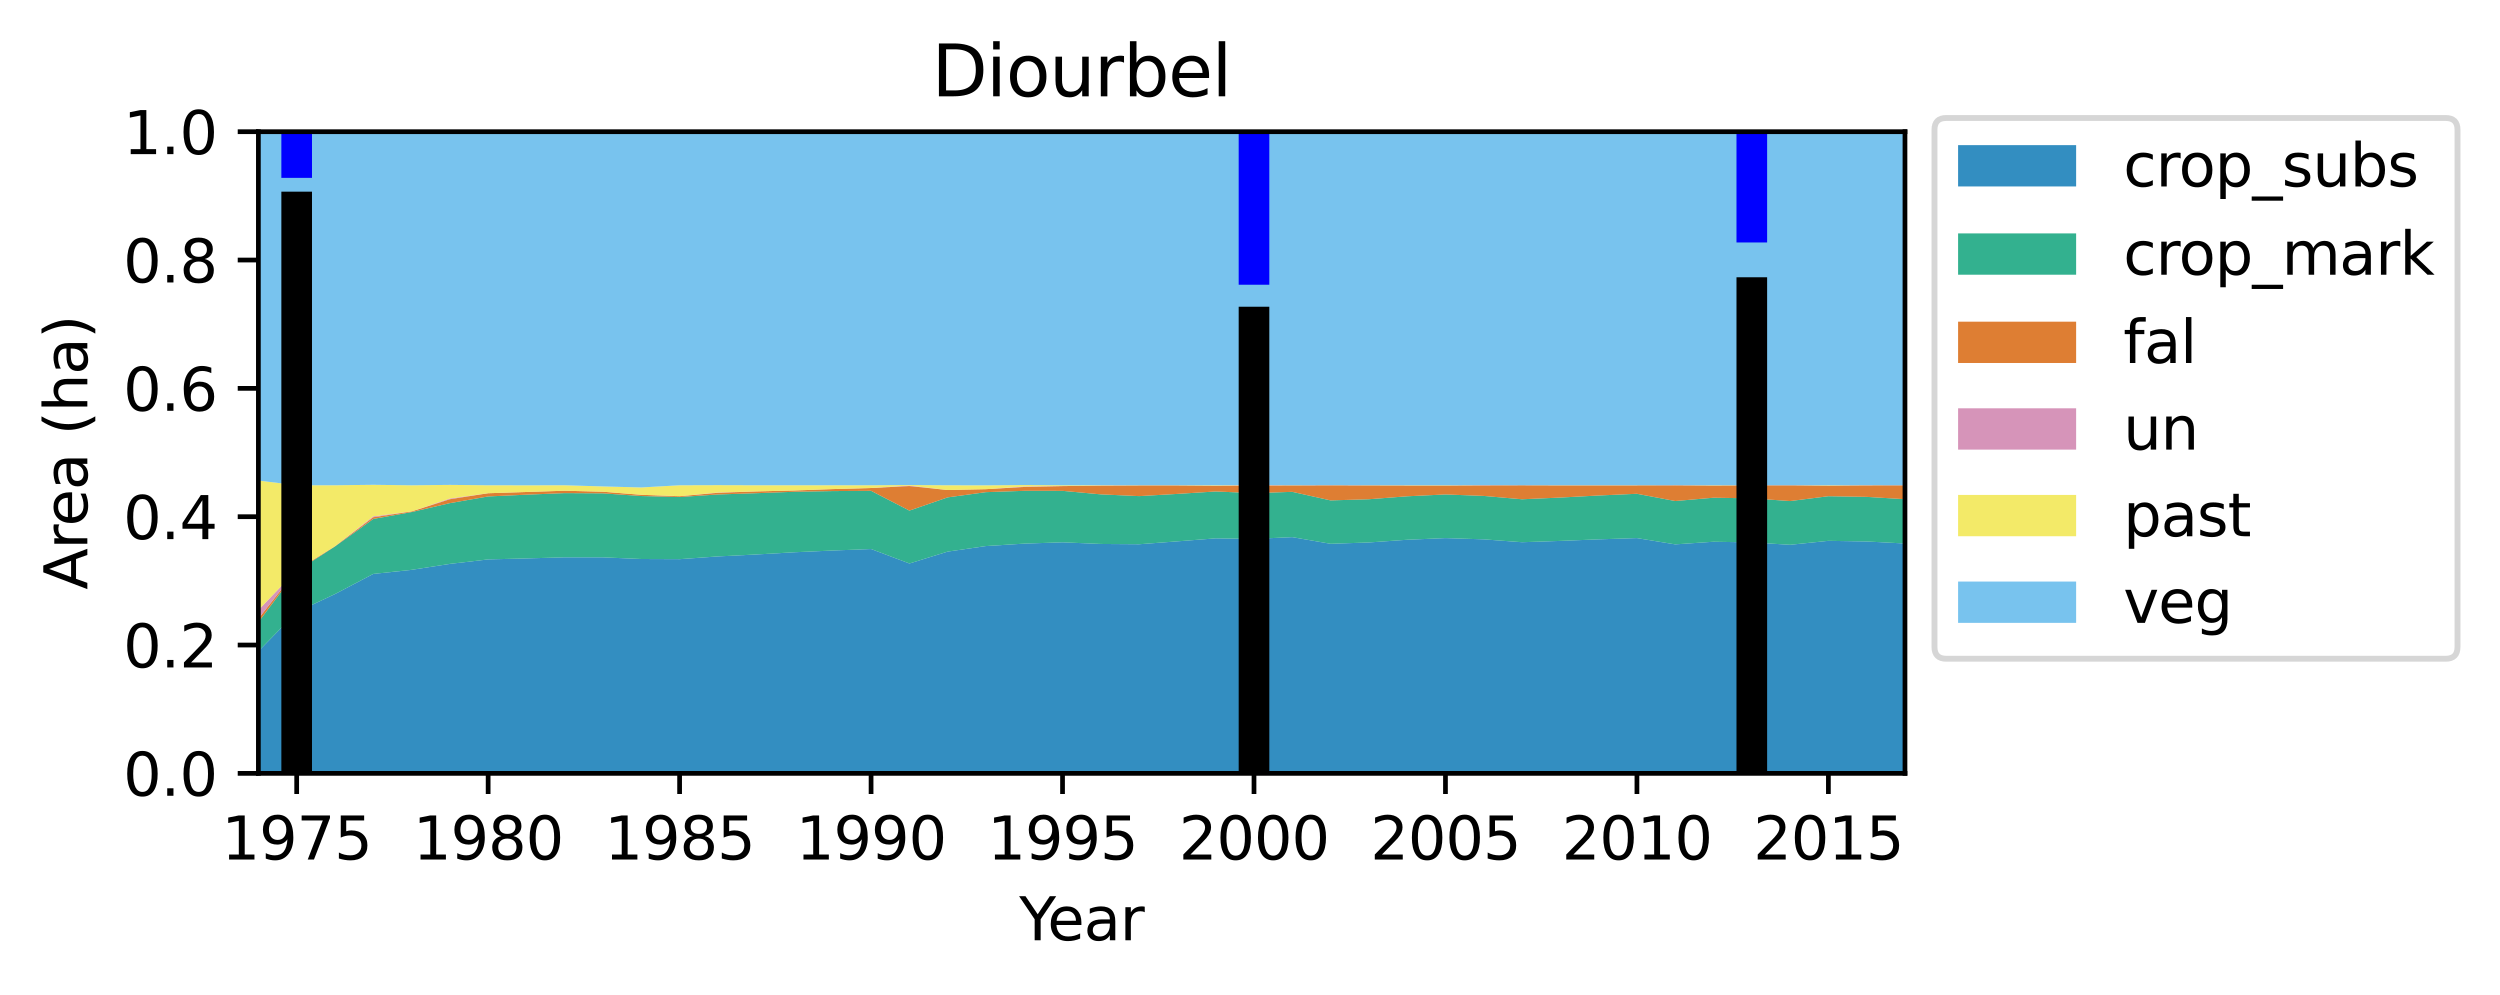 <?xml version="1.0" encoding="utf-8" standalone="no"?>
<!DOCTYPE svg PUBLIC "-//W3C//DTD SVG 1.1//EN"
  "http://www.w3.org/Graphics/SVG/1.1/DTD/svg11.dtd">
<svg xmlns:xlink="http://www.w3.org/1999/xlink" width="423.603pt" height="168.594pt" viewBox="0 0 423.603 168.594" xmlns="http://www.w3.org/2000/svg" version="1.1">
 <defs>
  <style type="text/css">*{stroke-linejoin: round; stroke-linecap: butt}</style>
 </defs>
 <g id="figure_1">
  <g id="patch_1">
   <path d="M 0 168.594 
L 423.603 168.594 
L 423.603 0 
L 0 0 
z
" style="fill: #ffffff"/>
  </g>
  <g id="axes_1">
   <g id="patch_2">
    <path d="M 43.781 131.038 
L 322.781 131.038 
L 322.781 22.318 
L 43.781 22.318 
z
" style="fill: #ffffff"/>
   </g>
   <g id="PolyCollection_1">
    <path d="M 43.781 110.355 
L 43.781 131.038 
L 50.27 131.038 
L 56.758 131.038 
L 63.246 131.038 
L 69.735 131.038 
L 76.223 131.038 
L 82.711 131.038 
L 89.2 131.038 
L 95.688 131.038 
L 102.177 131.038 
L 108.665 131.038 
L 115.153 131.038 
L 121.642 131.038 
L 128.13 131.038 
L 134.618 131.038 
L 141.107 131.038 
L 147.595 131.038 
L 154.084 131.038 
L 160.572 131.038 
L 167.06 131.038 
L 173.549 131.038 
L 180.037 131.038 
L 186.525 131.038 
L 193.014 131.038 
L 199.502 131.038 
L 205.991 131.038 
L 212.479 131.038 
L 218.967 131.038 
L 225.456 131.038 
L 231.944 131.038 
L 238.432 131.038 
L 244.921 131.038 
L 251.409 131.038 
L 257.898 131.038 
L 264.386 131.038 
L 270.874 131.038 
L 277.363 131.038 
L 283.851 131.038 
L 290.339 131.038 
L 296.828 131.038 
L 303.316 131.038 
L 309.805 131.038 
L 316.293 131.038 
L 322.781 131.038 
L 322.781 92.092 
L 322.781 92.092 
L 316.293 91.748 
L 309.805 91.639 
L 303.316 92.311 
L 296.828 91.907 
L 290.339 91.793 
L 283.851 92.239 
L 277.363 91.174 
L 270.874 91.388 
L 264.386 91.652 
L 257.898 91.874 
L 251.409 91.387 
L 244.921 91.176 
L 238.432 91.457 
L 231.944 91.915 
L 225.456 92.141 
L 218.967 91.014 
L 212.479 91.313 
L 205.991 91.219 
L 199.502 91.726 
L 193.014 92.219 
L 186.525 92.168 
L 180.037 91.89 
L 173.549 92.112 
L 167.06 92.523 
L 160.572 93.465 
L 154.084 95.478 
L 147.595 93.025 
L 141.107 93.28 
L 134.618 93.575 
L 128.13 93.951 
L 121.642 94.28 
L 115.153 94.747 
L 108.665 94.717 
L 102.177 94.438 
L 95.688 94.433 
L 89.2 94.619 
L 82.711 94.786 
L 76.223 95.544 
L 69.735 96.554 
L 63.246 97.247 
L 56.758 100.658 
L 50.27 103.71 
L 43.781 110.355 
z
" clip-path="url(#p5728dc0592)" style="fill: #0072b2; fill-opacity: 0.8"/>
   </g>
   <g id="PolyCollection_2">
    <path d="M 43.781 105.41 
L 43.781 110.355 
L 50.27 103.71 
L 56.758 100.658 
L 63.246 97.247 
L 69.735 96.554 
L 76.223 95.544 
L 82.711 94.786 
L 89.2 94.619 
L 95.688 94.433 
L 102.177 94.438 
L 108.665 94.717 
L 115.153 94.747 
L 121.642 94.28 
L 128.13 93.951 
L 134.618 93.575 
L 141.107 93.28 
L 147.595 93.025 
L 154.084 95.478 
L 160.572 93.465 
L 167.06 92.523 
L 173.549 92.112 
L 180.037 91.89 
L 186.525 92.168 
L 193.014 92.219 
L 199.502 91.726 
L 205.991 91.219 
L 212.479 91.313 
L 218.967 91.014 
L 225.456 92.141 
L 231.944 91.915 
L 238.432 91.457 
L 244.921 91.176 
L 251.409 91.387 
L 257.898 91.874 
L 264.386 91.652 
L 270.874 91.388 
L 277.363 91.174 
L 283.851 92.239 
L 290.339 91.793 
L 296.828 91.907 
L 303.316 92.311 
L 309.805 91.639 
L 316.293 91.748 
L 322.781 92.092 
L 322.781 84.585 
L 322.781 84.585 
L 316.293 84.189 
L 309.805 84.08 
L 303.316 84.899 
L 296.828 84.439 
L 290.339 84.332 
L 283.851 84.895 
L 277.363 83.666 
L 270.874 83.957 
L 264.386 84.307 
L 257.898 84.596 
L 251.409 84.029 
L 244.921 83.779 
L 238.432 84.092 
L 231.944 84.591 
L 225.456 84.788 
L 218.967 83.338 
L 212.479 83.554 
L 205.991 83.274 
L 199.502 83.687 
L 193.014 84.062 
L 186.525 83.765 
L 180.037 83.168 
L 173.549 83.165 
L 167.06 83.391 
L 160.572 84.276 
L 154.084 86.515 
L 147.595 83.163 
L 141.107 83.208 
L 134.618 83.325 
L 128.13 83.568 
L 121.642 83.785 
L 115.153 84.214 
L 108.665 84.047 
L 102.177 83.595 
L 95.688 83.552 
L 89.2 83.818 
L 82.711 84.119 
L 76.223 85.251 
L 69.735 86.765 
L 63.246 87.93 
L 56.758 92.592 
L 50.27 96.785 
L 43.781 105.41 
z
" clip-path="url(#p5728dc0592)" style="fill: #009e73; fill-opacity: 0.8"/>
   </g>
   <g id="PolyCollection_3">
    <path d="M 43.781 104.821 
L 43.781 105.41 
L 50.27 96.785 
L 56.758 92.592 
L 63.246 87.93 
L 69.735 86.765 
L 76.223 85.251 
L 82.711 84.119 
L 89.2 83.818 
L 95.688 83.552 
L 102.177 83.595 
L 108.665 84.047 
L 115.153 84.214 
L 121.642 83.785 
L 128.13 83.568 
L 134.618 83.325 
L 141.107 83.208 
L 147.595 83.163 
L 154.084 86.515 
L 160.572 84.276 
L 167.06 83.391 
L 173.549 83.165 
L 180.037 83.168 
L 186.525 83.765 
L 193.014 84.062 
L 199.502 83.687 
L 205.991 83.274 
L 212.479 83.554 
L 218.967 83.338 
L 225.456 84.788 
L 231.944 84.591 
L 238.432 84.092 
L 244.921 83.779 
L 251.409 84.029 
L 257.898 84.596 
L 264.386 84.307 
L 270.874 83.957 
L 277.363 83.666 
L 283.851 84.895 
L 290.339 84.332 
L 296.828 84.439 
L 303.316 84.899 
L 309.805 84.08 
L 316.293 84.189 
L 322.781 84.585 
L 322.781 82.229 
L 322.781 82.229 
L 316.293 82.243 
L 309.805 82.288 
L 303.316 82.231 
L 296.828 82.238 
L 290.339 82.271 
L 283.851 82.233 
L 277.363 82.241 
L 270.874 82.252 
L 264.386 82.247 
L 257.898 82.228 
L 251.409 82.244 
L 244.921 82.273 
L 238.432 82.265 
L 231.944 82.247 
L 225.456 82.236 
L 218.967 82.249 
L 212.479 82.262 
L 205.991 82.305 
L 199.502 82.25 
L 193.014 82.252 
L 186.525 82.286 
L 180.037 82.364 
L 173.549 82.506 
L 167.06 82.884 
L 160.572 83.03 
L 154.084 82.355 
L 147.595 82.685 
L 141.107 82.871 
L 134.618 83.106 
L 128.13 83.266 
L 121.642 83.496 
L 115.153 84.077 
L 108.665 83.839 
L 102.177 83.317 
L 95.688 83.149 
L 89.2 83.363 
L 82.711 83.573 
L 76.223 84.588 
L 69.735 86.654 
L 63.246 87.64 
L 56.758 92.544 
L 50.27 96.6 
L 43.781 104.821 
z
" clip-path="url(#p5728dc0592)" style="fill: #d55e00; fill-opacity: 0.8"/>
   </g>
   <g id="PolyCollection_4">
    <path d="M 43.781 103.376 
L 43.781 104.821 
L 50.27 96.6 
L 56.758 92.544 
L 63.246 87.64 
L 69.735 86.654 
L 76.223 84.588 
L 82.711 83.573 
L 89.2 83.363 
L 95.688 83.149 
L 102.177 83.317 
L 108.665 83.839 
L 115.153 84.077 
L 121.642 83.496 
L 128.13 83.266 
L 134.618 83.106 
L 141.107 82.871 
L 147.595 82.685 
L 154.084 82.355 
L 160.572 83.03 
L 167.06 82.884 
L 173.549 82.506 
L 180.037 82.364 
L 186.525 82.286 
L 193.014 82.252 
L 199.502 82.25 
L 205.991 82.305 
L 212.479 82.262 
L 218.967 82.249 
L 225.456 82.236 
L 231.944 82.247 
L 238.432 82.265 
L 244.921 82.273 
L 251.409 82.244 
L 257.898 82.228 
L 264.386 82.247 
L 270.874 82.252 
L 277.363 82.241 
L 283.851 82.233 
L 290.339 82.271 
L 296.828 82.238 
L 303.316 82.231 
L 309.805 82.288 
L 316.293 82.243 
L 322.781 82.229 
L 322.781 82.223 
L 322.781 82.223 
L 316.293 82.224 
L 309.805 82.288 
L 303.316 82.221 
L 296.828 82.235 
L 290.339 82.271 
L 283.851 82.218 
L 277.363 82.241 
L 270.874 82.252 
L 264.386 82.247 
L 257.898 82.224 
L 251.409 82.213 
L 244.921 82.273 
L 238.432 82.265 
L 231.944 82.247 
L 225.456 82.217 
L 218.967 82.249 
L 212.479 82.196 
L 205.991 82.305 
L 199.502 82.25 
L 193.014 82.252 
L 186.525 82.265 
L 180.037 82.356 
L 173.549 82.437 
L 167.06 82.884 
L 160.572 83.03 
L 154.084 82.276 
L 147.595 82.685 
L 141.107 82.865 
L 134.618 83.106 
L 128.13 83.266 
L 121.642 83.458 
L 115.153 84.077 
L 108.665 83.839 
L 102.177 83.317 
L 95.688 83.149 
L 89.2 83.363 
L 82.711 83.573 
L 76.223 84.469 
L 69.735 86.654 
L 63.246 87.493 
L 56.758 92.544 
L 50.27 96.588 
L 43.781 103.376 
z
" clip-path="url(#p5728dc0592)" style="fill: #cc79a7; fill-opacity: 0.8"/>
   </g>
   <g id="PolyCollection_5">
    <path d="M 43.781 81.43 
L 43.781 103.376 
L 50.27 96.588 
L 56.758 92.544 
L 63.246 87.493 
L 69.735 86.654 
L 76.223 84.469 
L 82.711 83.573 
L 89.2 83.363 
L 95.688 83.149 
L 102.177 83.317 
L 108.665 83.839 
L 115.153 84.077 
L 121.642 83.458 
L 128.13 83.266 
L 134.618 83.106 
L 141.107 82.865 
L 147.595 82.685 
L 154.084 82.276 
L 160.572 83.03 
L 167.06 82.884 
L 173.549 82.437 
L 180.037 82.356 
L 186.525 82.265 
L 193.014 82.252 
L 199.502 82.25 
L 205.991 82.305 
L 212.479 82.196 
L 218.967 82.249 
L 225.456 82.217 
L 231.944 82.247 
L 238.432 82.265 
L 244.921 82.273 
L 251.409 82.213 
L 257.898 82.224 
L 264.386 82.247 
L 270.874 82.252 
L 277.363 82.241 
L 283.851 82.218 
L 290.339 82.271 
L 296.828 82.235 
L 303.316 82.221 
L 309.805 82.288 
L 316.293 82.224 
L 322.781 82.223 
L 322.781 82.222 
L 322.781 82.222 
L 316.293 82.216 
L 309.805 82.226 
L 303.316 82.221 
L 296.828 82.225 
L 290.339 82.226 
L 283.851 82.218 
L 277.363 82.226 
L 270.874 82.226 
L 264.386 82.226 
L 257.898 82.224 
L 251.409 82.209 
L 244.921 82.226 
L 238.432 82.226 
L 231.944 82.226 
L 225.456 82.215 
L 218.967 82.226 
L 212.479 82.19 
L 205.991 82.226 
L 199.502 82.226 
L 193.014 82.226 
L 186.525 82.215 
L 180.037 82.222 
L 173.549 82.188 
L 167.06 82.237 
L 160.572 82.226 
L 154.084 82.182 
L 147.595 82.226 
L 141.107 82.223 
L 134.618 82.226 
L 128.13 82.226 
L 121.642 82.205 
L 115.153 82.226 
L 108.665 82.595 
L 102.177 82.422 
L 95.688 82.226 
L 89.2 82.232 
L 82.711 82.226 
L 76.223 82.16 
L 69.735 82.231 
L 63.246 82.145 
L 56.758 82.226 
L 50.27 82.219 
L 43.781 81.43 
z
" clip-path="url(#p5728dc0592)" style="fill: #f0e442; fill-opacity: 0.8"/>
   </g>
   <g id="PolyCollection_6">
    <path d="M 43.781 22.318 
L 43.781 81.43 
L 50.27 82.219 
L 56.758 82.226 
L 63.246 82.145 
L 69.735 82.231 
L 76.223 82.16 
L 82.711 82.226 
L 89.2 82.232 
L 95.688 82.226 
L 102.177 82.422 
L 108.665 82.595 
L 115.153 82.226 
L 121.642 82.205 
L 128.13 82.226 
L 134.618 82.226 
L 141.107 82.223 
L 147.595 82.226 
L 154.084 82.182 
L 160.572 82.226 
L 167.06 82.237 
L 173.549 82.188 
L 180.037 82.222 
L 186.525 82.215 
L 193.014 82.226 
L 199.502 82.226 
L 205.991 82.226 
L 212.479 82.19 
L 218.967 82.226 
L 225.456 82.215 
L 231.944 82.226 
L 238.432 82.226 
L 244.921 82.226 
L 251.409 82.209 
L 257.898 82.224 
L 264.386 82.226 
L 270.874 82.226 
L 277.363 82.226 
L 283.851 82.218 
L 290.339 82.226 
L 296.828 82.225 
L 303.316 82.221 
L 309.805 82.226 
L 316.293 82.216 
L 322.781 82.222 
L 322.781 22.318 
L 322.781 22.318 
L 316.293 22.318 
L 309.805 22.318 
L 303.316 22.318 
L 296.828 22.318 
L 290.339 22.318 
L 283.851 22.318 
L 277.363 22.318 
L 270.874 22.318 
L 264.386 22.318 
L 257.898 22.318 
L 251.409 22.318 
L 244.921 22.318 
L 238.432 22.318 
L 231.944 22.318 
L 225.456 22.318 
L 218.967 22.318 
L 212.479 22.318 
L 205.991 22.318 
L 199.502 22.318 
L 193.014 22.318 
L 186.525 22.318 
L 180.037 22.318 
L 173.549 22.318 
L 167.06 22.318 
L 160.572 22.318 
L 154.084 22.318 
L 147.595 22.318 
L 141.107 22.318 
L 134.618 22.318 
L 128.13 22.318 
L 121.642 22.318 
L 115.153 22.318 
L 108.665 22.318 
L 102.177 22.318 
L 95.688 22.318 
L 89.2 22.318 
L 82.711 22.318 
L 76.223 22.318 
L 69.735 22.318 
L 63.246 22.318 
L 56.758 22.318 
L 50.27 22.318 
L 43.781 22.318 
z
" clip-path="url(#p5728dc0592)" style="fill: #56b4e9; fill-opacity: 0.8"/>
   </g>
   <g id="patch_3">
    <path d="M 47.674 131.038 
L 52.865 131.038 
L 52.865 32.477 
L 47.674 32.477 
z
" clip-path="url(#p5728dc0592)"/>
   </g>
   <g id="patch_4">
    <path d="M 209.884 131.038 
L 215.074 131.038 
L 215.074 51.969 
L 209.884 51.969 
z
" clip-path="url(#p5728dc0592)"/>
   </g>
   <g id="patch_5">
    <path d="M 294.232 131.038 
L 299.423 131.038 
L 299.423 46.982 
L 294.232 46.982 
z
" clip-path="url(#p5728dc0592)"/>
   </g>
   <g id="patch_6">
    <path d="M 47.674 30.133 
L 52.865 30.133 
L 52.865 22.318 
L 47.674 22.318 
z
" clip-path="url(#p5728dc0592)" style="fill: #0000ff"/>
   </g>
   <g id="patch_7">
    <path d="M 209.884 48.251 
L 215.074 48.251 
L 215.074 22.318 
L 209.884 22.318 
z
" clip-path="url(#p5728dc0592)" style="fill: #0000ff"/>
   </g>
   <g id="patch_8">
    <path d="M 294.232 41.088 
L 299.423 41.088 
L 299.423 22.318 
L 294.232 22.318 
z
" clip-path="url(#p5728dc0592)" style="fill: #0000ff"/>
   </g>
   <g id="matplotlib.axis_1">
    <g id="xtick_1">
     <g id="line2d_1">
      <defs>
       <path id="m54d2089608" d="M 0 0 
L 0 3.5 
" style="stroke: #000000; stroke-width: 0.8"/>
      </defs>
      <g>
       <use xlink:href="#m54d2089608" x="50.27" y="131.038" style="stroke: #000000; stroke-width: 0.8"/>
      </g>
     </g>
     <g id="text_1">
      <!-- 1975 -->
      <g transform="translate(37.545 145.637) scale(0.1 -0.1)">
       <defs>
        <path id="DejaVuSans-31" d="M 794 531 
L 1825 531 
L 1825 4091 
L 703 3866 
L 703 4441 
L 1819 4666 
L 2450 4666 
L 2450 531 
L 3481 531 
L 3481 0 
L 794 0 
L 794 531 
z
" transform="scale(0.016)"/>
        <path id="DejaVuSans-39" d="M 703 97 
L 703 672 
Q 941 559 1184 500 
Q 1428 441 1663 441 
Q 2288 441 2617 861 
Q 2947 1281 2994 2138 
Q 2813 1869 2534 1725 
Q 2256 1581 1919 1581 
Q 1219 1581 811 2004 
Q 403 2428 403 3163 
Q 403 3881 828 4315 
Q 1253 4750 1959 4750 
Q 2769 4750 3195 4129 
Q 3622 3509 3622 2328 
Q 3622 1225 3098 567 
Q 2575 -91 1691 -91 
Q 1453 -91 1209 -44 
Q 966 3 703 97 
z
M 1959 2075 
Q 2384 2075 2632 2365 
Q 2881 2656 2881 3163 
Q 2881 3666 2632 3958 
Q 2384 4250 1959 4250 
Q 1534 4250 1286 3958 
Q 1038 3666 1038 3163 
Q 1038 2656 1286 2365 
Q 1534 2075 1959 2075 
z
" transform="scale(0.016)"/>
        <path id="DejaVuSans-37" d="M 525 4666 
L 3525 4666 
L 3525 4397 
L 1831 0 
L 1172 0 
L 2766 4134 
L 525 4134 
L 525 4666 
z
" transform="scale(0.016)"/>
        <path id="DejaVuSans-35" d="M 691 4666 
L 3169 4666 
L 3169 4134 
L 1269 4134 
L 1269 2991 
Q 1406 3038 1543 3061 
Q 1681 3084 1819 3084 
Q 2600 3084 3056 2656 
Q 3513 2228 3513 1497 
Q 3513 744 3044 326 
Q 2575 -91 1722 -91 
Q 1428 -91 1123 -41 
Q 819 9 494 109 
L 494 744 
Q 775 591 1075 516 
Q 1375 441 1709 441 
Q 2250 441 2565 725 
Q 2881 1009 2881 1497 
Q 2881 1984 2565 2268 
Q 2250 2553 1709 2553 
Q 1456 2553 1204 2497 
Q 953 2441 691 2322 
L 691 4666 
z
" transform="scale(0.016)"/>
       </defs>
       <use xlink:href="#DejaVuSans-31"/>
       <use xlink:href="#DejaVuSans-39" x="63.623"/>
       <use xlink:href="#DejaVuSans-37" x="127.246"/>
       <use xlink:href="#DejaVuSans-35" x="190.869"/>
      </g>
     </g>
    </g>
    <g id="xtick_2">
     <g id="line2d_2">
      <g>
       <use xlink:href="#m54d2089608" x="82.711" y="131.038" style="stroke: #000000; stroke-width: 0.8"/>
      </g>
     </g>
     <g id="text_2">
      <!-- 1980 -->
      <g transform="translate(69.986 145.637) scale(0.1 -0.1)">
       <defs>
        <path id="DejaVuSans-38" d="M 2034 2216 
Q 1584 2216 1326 1975 
Q 1069 1734 1069 1313 
Q 1069 891 1326 650 
Q 1584 409 2034 409 
Q 2484 409 2743 651 
Q 3003 894 3003 1313 
Q 3003 1734 2745 1975 
Q 2488 2216 2034 2216 
z
M 1403 2484 
Q 997 2584 770 2862 
Q 544 3141 544 3541 
Q 544 4100 942 4425 
Q 1341 4750 2034 4750 
Q 2731 4750 3128 4425 
Q 3525 4100 3525 3541 
Q 3525 3141 3298 2862 
Q 3072 2584 2669 2484 
Q 3125 2378 3379 2068 
Q 3634 1759 3634 1313 
Q 3634 634 3220 271 
Q 2806 -91 2034 -91 
Q 1263 -91 848 271 
Q 434 634 434 1313 
Q 434 1759 690 2068 
Q 947 2378 1403 2484 
z
M 1172 3481 
Q 1172 3119 1398 2916 
Q 1625 2713 2034 2713 
Q 2441 2713 2670 2916 
Q 2900 3119 2900 3481 
Q 2900 3844 2670 4047 
Q 2441 4250 2034 4250 
Q 1625 4250 1398 4047 
Q 1172 3844 1172 3481 
z
" transform="scale(0.016)"/>
        <path id="DejaVuSans-30" d="M 2034 4250 
Q 1547 4250 1301 3770 
Q 1056 3291 1056 2328 
Q 1056 1369 1301 889 
Q 1547 409 2034 409 
Q 2525 409 2770 889 
Q 3016 1369 3016 2328 
Q 3016 3291 2770 3770 
Q 2525 4250 2034 4250 
z
M 2034 4750 
Q 2819 4750 3233 4129 
Q 3647 3509 3647 2328 
Q 3647 1150 3233 529 
Q 2819 -91 2034 -91 
Q 1250 -91 836 529 
Q 422 1150 422 2328 
Q 422 3509 836 4129 
Q 1250 4750 2034 4750 
z
" transform="scale(0.016)"/>
       </defs>
       <use xlink:href="#DejaVuSans-31"/>
       <use xlink:href="#DejaVuSans-39" x="63.623"/>
       <use xlink:href="#DejaVuSans-38" x="127.246"/>
       <use xlink:href="#DejaVuSans-30" x="190.869"/>
      </g>
     </g>
    </g>
    <g id="xtick_3">
     <g id="line2d_3">
      <g>
       <use xlink:href="#m54d2089608" x="115.153" y="131.038" style="stroke: #000000; stroke-width: 0.8"/>
      </g>
     </g>
     <g id="text_3">
      <!-- 1985 -->
      <g transform="translate(102.428 145.637) scale(0.1 -0.1)">
       <use xlink:href="#DejaVuSans-31"/>
       <use xlink:href="#DejaVuSans-39" x="63.623"/>
       <use xlink:href="#DejaVuSans-38" x="127.246"/>
       <use xlink:href="#DejaVuSans-35" x="190.869"/>
      </g>
     </g>
    </g>
    <g id="xtick_4">
     <g id="line2d_4">
      <g>
       <use xlink:href="#m54d2089608" x="147.595" y="131.038" style="stroke: #000000; stroke-width: 0.8"/>
      </g>
     </g>
     <g id="text_4">
      <!-- 1990 -->
      <g transform="translate(134.87 145.637) scale(0.1 -0.1)">
       <use xlink:href="#DejaVuSans-31"/>
       <use xlink:href="#DejaVuSans-39" x="63.623"/>
       <use xlink:href="#DejaVuSans-39" x="127.246"/>
       <use xlink:href="#DejaVuSans-30" x="190.869"/>
      </g>
     </g>
    </g>
    <g id="xtick_5">
     <g id="line2d_5">
      <g>
       <use xlink:href="#m54d2089608" x="180.037" y="131.038" style="stroke: #000000; stroke-width: 0.8"/>
      </g>
     </g>
     <g id="text_5">
      <!-- 1995 -->
      <g transform="translate(167.312 145.637) scale(0.1 -0.1)">
       <use xlink:href="#DejaVuSans-31"/>
       <use xlink:href="#DejaVuSans-39" x="63.623"/>
       <use xlink:href="#DejaVuSans-39" x="127.246"/>
       <use xlink:href="#DejaVuSans-35" x="190.869"/>
      </g>
     </g>
    </g>
    <g id="xtick_6">
     <g id="line2d_6">
      <g>
       <use xlink:href="#m54d2089608" x="212.479" y="131.038" style="stroke: #000000; stroke-width: 0.8"/>
      </g>
     </g>
     <g id="text_6">
      <!-- 2000 -->
      <g transform="translate(199.754 145.637) scale(0.1 -0.1)">
       <defs>
        <path id="DejaVuSans-32" d="M 1228 531 
L 3431 531 
L 3431 0 
L 469 0 
L 469 531 
Q 828 903 1448 1529 
Q 2069 2156 2228 2338 
Q 2531 2678 2651 2914 
Q 2772 3150 2772 3378 
Q 2772 3750 2511 3984 
Q 2250 4219 1831 4219 
Q 1534 4219 1204 4116 
Q 875 4013 500 3803 
L 500 4441 
Q 881 4594 1212 4672 
Q 1544 4750 1819 4750 
Q 2544 4750 2975 4387 
Q 3406 4025 3406 3419 
Q 3406 3131 3298 2873 
Q 3191 2616 2906 2266 
Q 2828 2175 2409 1742 
Q 1991 1309 1228 531 
z
" transform="scale(0.016)"/>
       </defs>
       <use xlink:href="#DejaVuSans-32"/>
       <use xlink:href="#DejaVuSans-30" x="63.623"/>
       <use xlink:href="#DejaVuSans-30" x="127.246"/>
       <use xlink:href="#DejaVuSans-30" x="190.869"/>
      </g>
     </g>
    </g>
    <g id="xtick_7">
     <g id="line2d_7">
      <g>
       <use xlink:href="#m54d2089608" x="244.921" y="131.038" style="stroke: #000000; stroke-width: 0.8"/>
      </g>
     </g>
     <g id="text_7">
      <!-- 2005 -->
      <g transform="translate(232.196 145.637) scale(0.1 -0.1)">
       <use xlink:href="#DejaVuSans-32"/>
       <use xlink:href="#DejaVuSans-30" x="63.623"/>
       <use xlink:href="#DejaVuSans-30" x="127.246"/>
       <use xlink:href="#DejaVuSans-35" x="190.869"/>
      </g>
     </g>
    </g>
    <g id="xtick_8">
     <g id="line2d_8">
      <g>
       <use xlink:href="#m54d2089608" x="277.363" y="131.038" style="stroke: #000000; stroke-width: 0.8"/>
      </g>
     </g>
     <g id="text_8">
      <!-- 2010 -->
      <g transform="translate(264.638 145.637) scale(0.1 -0.1)">
       <use xlink:href="#DejaVuSans-32"/>
       <use xlink:href="#DejaVuSans-30" x="63.623"/>
       <use xlink:href="#DejaVuSans-31" x="127.246"/>
       <use xlink:href="#DejaVuSans-30" x="190.869"/>
      </g>
     </g>
    </g>
    <g id="xtick_9">
     <g id="line2d_9">
      <g>
       <use xlink:href="#m54d2089608" x="309.805" y="131.038" style="stroke: #000000; stroke-width: 0.8"/>
      </g>
     </g>
     <g id="text_9">
      <!-- 2015 -->
      <g transform="translate(297.08 145.637) scale(0.1 -0.1)">
       <use xlink:href="#DejaVuSans-32"/>
       <use xlink:href="#DejaVuSans-30" x="63.623"/>
       <use xlink:href="#DejaVuSans-31" x="127.246"/>
       <use xlink:href="#DejaVuSans-35" x="190.869"/>
      </g>
     </g>
    </g>
    <g id="text_10">
     <!-- Year -->
     <g transform="translate(172.694 159.315) scale(0.1 -0.1)">
      <defs>
       <path id="DejaVuSans-59" d="M -13 4666 
L 666 4666 
L 1959 2747 
L 3244 4666 
L 3922 4666 
L 2272 2222 
L 2272 0 
L 1638 0 
L 1638 2222 
L -13 4666 
z
" transform="scale(0.016)"/>
       <path id="DejaVuSans-65" d="M 3597 1894 
L 3597 1613 
L 953 1613 
Q 991 1019 1311 708 
Q 1631 397 2203 397 
Q 2534 397 2845 478 
Q 3156 559 3463 722 
L 3463 178 
Q 3153 47 2828 -22 
Q 2503 -91 2169 -91 
Q 1331 -91 842 396 
Q 353 884 353 1716 
Q 353 2575 817 3079 
Q 1281 3584 2069 3584 
Q 2775 3584 3186 3129 
Q 3597 2675 3597 1894 
z
M 3022 2063 
Q 3016 2534 2758 2815 
Q 2500 3097 2075 3097 
Q 1594 3097 1305 2825 
Q 1016 2553 972 2059 
L 3022 2063 
z
" transform="scale(0.016)"/>
       <path id="DejaVuSans-61" d="M 2194 1759 
Q 1497 1759 1228 1600 
Q 959 1441 959 1056 
Q 959 750 1161 570 
Q 1363 391 1709 391 
Q 2188 391 2477 730 
Q 2766 1069 2766 1631 
L 2766 1759 
L 2194 1759 
z
M 3341 1997 
L 3341 0 
L 2766 0 
L 2766 531 
Q 2569 213 2275 61 
Q 1981 -91 1556 -91 
Q 1019 -91 701 211 
Q 384 513 384 1019 
Q 384 1609 779 1909 
Q 1175 2209 1959 2209 
L 2766 2209 
L 2766 2266 
Q 2766 2663 2505 2880 
Q 2244 3097 1772 3097 
Q 1472 3097 1187 3025 
Q 903 2953 641 2809 
L 641 3341 
Q 956 3463 1253 3523 
Q 1550 3584 1831 3584 
Q 2591 3584 2966 3190 
Q 3341 2797 3341 1997 
z
" transform="scale(0.016)"/>
       <path id="DejaVuSans-72" d="M 2631 2963 
Q 2534 3019 2420 3045 
Q 2306 3072 2169 3072 
Q 1681 3072 1420 2755 
Q 1159 2438 1159 1844 
L 1159 0 
L 581 0 
L 581 3500 
L 1159 3500 
L 1159 2956 
Q 1341 3275 1631 3429 
Q 1922 3584 2338 3584 
Q 2397 3584 2469 3576 
Q 2541 3569 2628 3553 
L 2631 2963 
z
" transform="scale(0.016)"/>
      </defs>
      <use xlink:href="#DejaVuSans-59"/>
      <use xlink:href="#DejaVuSans-65" x="47.834"/>
      <use xlink:href="#DejaVuSans-61" x="109.357"/>
      <use xlink:href="#DejaVuSans-72" x="170.637"/>
     </g>
    </g>
   </g>
   <g id="matplotlib.axis_2">
    <g id="ytick_1">
     <g id="line2d_10">
      <defs>
       <path id="m7e7cd05c66" d="M 0 0 
L -3.5 0 
" style="stroke: #000000; stroke-width: 0.8"/>
      </defs>
      <g>
       <use xlink:href="#m7e7cd05c66" x="43.781" y="131.038" style="stroke: #000000; stroke-width: 0.8"/>
      </g>
     </g>
     <g id="text_11">
      <!-- 0.0 -->
      <g transform="translate(20.878 134.837) scale(0.1 -0.1)">
       <defs>
        <path id="DejaVuSans-2e" d="M 684 794 
L 1344 794 
L 1344 0 
L 684 0 
L 684 794 
z
" transform="scale(0.016)"/>
       </defs>
       <use xlink:href="#DejaVuSans-30"/>
       <use xlink:href="#DejaVuSans-2e" x="63.623"/>
       <use xlink:href="#DejaVuSans-30" x="95.41"/>
      </g>
     </g>
    </g>
    <g id="ytick_2">
     <g id="line2d_11">
      <g>
       <use xlink:href="#m7e7cd05c66" x="43.781" y="109.294" style="stroke: #000000; stroke-width: 0.8"/>
      </g>
     </g>
     <g id="text_12">
      <!-- 0.2 -->
      <g transform="translate(20.878 113.093) scale(0.1 -0.1)">
       <use xlink:href="#DejaVuSans-30"/>
       <use xlink:href="#DejaVuSans-2e" x="63.623"/>
       <use xlink:href="#DejaVuSans-32" x="95.41"/>
      </g>
     </g>
    </g>
    <g id="ytick_3">
     <g id="line2d_12">
      <g>
       <use xlink:href="#m7e7cd05c66" x="43.781" y="87.55" style="stroke: #000000; stroke-width: 0.8"/>
      </g>
     </g>
     <g id="text_13">
      <!-- 0.4 -->
      <g transform="translate(20.878 91.349) scale(0.1 -0.1)">
       <defs>
        <path id="DejaVuSans-34" d="M 2419 4116 
L 825 1625 
L 2419 1625 
L 2419 4116 
z
M 2253 4666 
L 3047 4666 
L 3047 1625 
L 3713 1625 
L 3713 1100 
L 3047 1100 
L 3047 0 
L 2419 0 
L 2419 1100 
L 313 1100 
L 313 1709 
L 2253 4666 
z
" transform="scale(0.016)"/>
       </defs>
       <use xlink:href="#DejaVuSans-30"/>
       <use xlink:href="#DejaVuSans-2e" x="63.623"/>
       <use xlink:href="#DejaVuSans-34" x="95.41"/>
      </g>
     </g>
    </g>
    <g id="ytick_4">
     <g id="line2d_13">
      <g>
       <use xlink:href="#m7e7cd05c66" x="43.781" y="65.806" style="stroke: #000000; stroke-width: 0.8"/>
      </g>
     </g>
     <g id="text_14">
      <!-- 0.6 -->
      <g transform="translate(20.878 69.605) scale(0.1 -0.1)">
       <defs>
        <path id="DejaVuSans-36" d="M 2113 2584 
Q 1688 2584 1439 2293 
Q 1191 2003 1191 1497 
Q 1191 994 1439 701 
Q 1688 409 2113 409 
Q 2538 409 2786 701 
Q 3034 994 3034 1497 
Q 3034 2003 2786 2293 
Q 2538 2584 2113 2584 
z
M 3366 4563 
L 3366 3988 
Q 3128 4100 2886 4159 
Q 2644 4219 2406 4219 
Q 1781 4219 1451 3797 
Q 1122 3375 1075 2522 
Q 1259 2794 1537 2939 
Q 1816 3084 2150 3084 
Q 2853 3084 3261 2657 
Q 3669 2231 3669 1497 
Q 3669 778 3244 343 
Q 2819 -91 2113 -91 
Q 1303 -91 875 529 
Q 447 1150 447 2328 
Q 447 3434 972 4092 
Q 1497 4750 2381 4750 
Q 2619 4750 2861 4703 
Q 3103 4656 3366 4563 
z
" transform="scale(0.016)"/>
       </defs>
       <use xlink:href="#DejaVuSans-30"/>
       <use xlink:href="#DejaVuSans-2e" x="63.623"/>
       <use xlink:href="#DejaVuSans-36" x="95.41"/>
      </g>
     </g>
    </g>
    <g id="ytick_5">
     <g id="line2d_14">
      <g>
       <use xlink:href="#m7e7cd05c66" x="43.781" y="44.062" style="stroke: #000000; stroke-width: 0.8"/>
      </g>
     </g>
     <g id="text_15">
      <!-- 0.8 -->
      <g transform="translate(20.878 47.861) scale(0.1 -0.1)">
       <use xlink:href="#DejaVuSans-30"/>
       <use xlink:href="#DejaVuSans-2e" x="63.623"/>
       <use xlink:href="#DejaVuSans-38" x="95.41"/>
      </g>
     </g>
    </g>
    <g id="ytick_6">
     <g id="line2d_15">
      <g>
       <use xlink:href="#m7e7cd05c66" x="43.781" y="22.318" style="stroke: #000000; stroke-width: 0.8"/>
      </g>
     </g>
     <g id="text_16">
      <!-- 1.0 -->
      <g transform="translate(20.878 26.117) scale(0.1 -0.1)">
       <use xlink:href="#DejaVuSans-31"/>
       <use xlink:href="#DejaVuSans-2e" x="63.623"/>
       <use xlink:href="#DejaVuSans-30" x="95.41"/>
      </g>
     </g>
    </g>
    <g id="text_17">
     <!-- Area (ha) -->
     <g transform="translate(14.798 99.905) rotate(-90) scale(0.1 -0.1)">
      <defs>
       <path id="DejaVuSans-41" d="M 2188 4044 
L 1331 1722 
L 3047 1722 
L 2188 4044 
z
M 1831 4666 
L 2547 4666 
L 4325 0 
L 3669 0 
L 3244 1197 
L 1141 1197 
L 716 0 
L 50 0 
L 1831 4666 
z
" transform="scale(0.016)"/>
       <path id="DejaVuSans-20" transform="scale(0.016)"/>
       <path id="DejaVuSans-28" d="M 1984 4856 
Q 1566 4138 1362 3434 
Q 1159 2731 1159 2009 
Q 1159 1288 1364 580 
Q 1569 -128 1984 -844 
L 1484 -844 
Q 1016 -109 783 600 
Q 550 1309 550 2009 
Q 550 2706 781 3412 
Q 1013 4119 1484 4856 
L 1984 4856 
z
" transform="scale(0.016)"/>
       <path id="DejaVuSans-68" d="M 3513 2113 
L 3513 0 
L 2938 0 
L 2938 2094 
Q 2938 2591 2744 2837 
Q 2550 3084 2163 3084 
Q 1697 3084 1428 2787 
Q 1159 2491 1159 1978 
L 1159 0 
L 581 0 
L 581 4863 
L 1159 4863 
L 1159 2956 
Q 1366 3272 1645 3428 
Q 1925 3584 2291 3584 
Q 2894 3584 3203 3211 
Q 3513 2838 3513 2113 
z
" transform="scale(0.016)"/>
       <path id="DejaVuSans-29" d="M 513 4856 
L 1013 4856 
Q 1481 4119 1714 3412 
Q 1947 2706 1947 2009 
Q 1947 1309 1714 600 
Q 1481 -109 1013 -844 
L 513 -844 
Q 928 -128 1133 580 
Q 1338 1288 1338 2009 
Q 1338 2731 1133 3434 
Q 928 4138 513 4856 
z
" transform="scale(0.016)"/>
      </defs>
      <use xlink:href="#DejaVuSans-41"/>
      <use xlink:href="#DejaVuSans-72" x="68.408"/>
      <use xlink:href="#DejaVuSans-65" x="107.271"/>
      <use xlink:href="#DejaVuSans-61" x="168.795"/>
      <use xlink:href="#DejaVuSans-20" x="230.074"/>
      <use xlink:href="#DejaVuSans-28" x="261.861"/>
      <use xlink:href="#DejaVuSans-68" x="300.875"/>
      <use xlink:href="#DejaVuSans-61" x="364.254"/>
      <use xlink:href="#DejaVuSans-29" x="425.533"/>
     </g>
    </g>
   </g>
   <g id="patch_9">
    <path d="M 43.781 131.038 
L 43.781 22.318 
" style="fill: none; stroke: #000000; stroke-width: 0.8; stroke-linejoin: miter; stroke-linecap: square"/>
   </g>
   <g id="patch_10">
    <path d="M 322.781 131.038 
L 322.781 22.318 
" style="fill: none; stroke: #000000; stroke-width: 0.8; stroke-linejoin: miter; stroke-linecap: square"/>
   </g>
   <g id="patch_11">
    <path d="M 43.781 131.038 
L 322.781 131.038 
" style="fill: none; stroke: #000000; stroke-width: 0.8; stroke-linejoin: miter; stroke-linecap: square"/>
   </g>
   <g id="patch_12">
    <path d="M 43.781 22.318 
L 322.781 22.318 
" style="fill: none; stroke: #000000; stroke-width: 0.8; stroke-linejoin: miter; stroke-linecap: square"/>
   </g>
   <g id="text_18">
    <!-- Diourbel -->
    <g transform="translate(157.886 16.318) scale(0.12 -0.12)">
     <defs>
      <path id="DejaVuSans-44" d="M 1259 4147 
L 1259 519 
L 2022 519 
Q 2988 519 3436 956 
Q 3884 1394 3884 2338 
Q 3884 3275 3436 3711 
Q 2988 4147 2022 4147 
L 1259 4147 
z
M 628 4666 
L 1925 4666 
Q 3281 4666 3915 4102 
Q 4550 3538 4550 2338 
Q 4550 1131 3912 565 
Q 3275 0 1925 0 
L 628 0 
L 628 4666 
z
" transform="scale(0.016)"/>
      <path id="DejaVuSans-69" d="M 603 3500 
L 1178 3500 
L 1178 0 
L 603 0 
L 603 3500 
z
M 603 4863 
L 1178 4863 
L 1178 4134 
L 603 4134 
L 603 4863 
z
" transform="scale(0.016)"/>
      <path id="DejaVuSans-6f" d="M 1959 3097 
Q 1497 3097 1228 2736 
Q 959 2375 959 1747 
Q 959 1119 1226 758 
Q 1494 397 1959 397 
Q 2419 397 2687 759 
Q 2956 1122 2956 1747 
Q 2956 2369 2687 2733 
Q 2419 3097 1959 3097 
z
M 1959 3584 
Q 2709 3584 3137 3096 
Q 3566 2609 3566 1747 
Q 3566 888 3137 398 
Q 2709 -91 1959 -91 
Q 1206 -91 779 398 
Q 353 888 353 1747 
Q 353 2609 779 3096 
Q 1206 3584 1959 3584 
z
" transform="scale(0.016)"/>
      <path id="DejaVuSans-75" d="M 544 1381 
L 544 3500 
L 1119 3500 
L 1119 1403 
Q 1119 906 1312 657 
Q 1506 409 1894 409 
Q 2359 409 2629 706 
Q 2900 1003 2900 1516 
L 2900 3500 
L 3475 3500 
L 3475 0 
L 2900 0 
L 2900 538 
Q 2691 219 2414 64 
Q 2138 -91 1772 -91 
Q 1169 -91 856 284 
Q 544 659 544 1381 
z
M 1991 3584 
L 1991 3584 
z
" transform="scale(0.016)"/>
      <path id="DejaVuSans-62" d="M 3116 1747 
Q 3116 2381 2855 2742 
Q 2594 3103 2138 3103 
Q 1681 3103 1420 2742 
Q 1159 2381 1159 1747 
Q 1159 1113 1420 752 
Q 1681 391 2138 391 
Q 2594 391 2855 752 
Q 3116 1113 3116 1747 
z
M 1159 2969 
Q 1341 3281 1617 3432 
Q 1894 3584 2278 3584 
Q 2916 3584 3314 3078 
Q 3713 2572 3713 1747 
Q 3713 922 3314 415 
Q 2916 -91 2278 -91 
Q 1894 -91 1617 61 
Q 1341 213 1159 525 
L 1159 0 
L 581 0 
L 581 4863 
L 1159 4863 
L 1159 2969 
z
" transform="scale(0.016)"/>
      <path id="DejaVuSans-6c" d="M 603 4863 
L 1178 4863 
L 1178 0 
L 603 0 
L 603 4863 
z
" transform="scale(0.016)"/>
     </defs>
     <use xlink:href="#DejaVuSans-44"/>
     <use xlink:href="#DejaVuSans-69" x="77.002"/>
     <use xlink:href="#DejaVuSans-6f" x="104.785"/>
     <use xlink:href="#DejaVuSans-75" x="165.967"/>
     <use xlink:href="#DejaVuSans-72" x="229.346"/>
     <use xlink:href="#DejaVuSans-62" x="270.459"/>
     <use xlink:href="#DejaVuSans-65" x="333.936"/>
     <use xlink:href="#DejaVuSans-6c" x="395.459"/>
    </g>
   </g>
   <g id="legend_1">
    <g id="patch_13">
     <path d="M 329.781 111.619 
L 414.403 111.619 
Q 416.403 111.619 416.403 109.619 
L 416.403 21.994 
Q 416.403 19.994 414.403 19.994 
L 329.781 19.994 
Q 327.781 19.994 327.781 21.994 
L 327.781 109.619 
Q 327.781 111.619 329.781 111.619 
z
" style="fill: #ffffff; opacity: 0.8; stroke: #cccccc; stroke-linejoin: miter"/>
    </g>
    <g id="patch_14">
     <path d="M 331.781 31.592 
L 351.781 31.592 
L 351.781 24.592 
L 331.781 24.592 
z
" style="fill: #0072b2; fill-opacity: 0.8"/>
    </g>
    <g id="text_19">
     <!-- crop_subs -->
     <g transform="translate(359.781 31.592) scale(0.1 -0.1)">
      <defs>
       <path id="DejaVuSans-63" d="M 3122 3366 
L 3122 2828 
Q 2878 2963 2633 3030 
Q 2388 3097 2138 3097 
Q 1578 3097 1268 2742 
Q 959 2388 959 1747 
Q 959 1106 1268 751 
Q 1578 397 2138 397 
Q 2388 397 2633 464 
Q 2878 531 3122 666 
L 3122 134 
Q 2881 22 2623 -34 
Q 2366 -91 2075 -91 
Q 1284 -91 818 406 
Q 353 903 353 1747 
Q 353 2603 823 3093 
Q 1294 3584 2113 3584 
Q 2378 3584 2631 3529 
Q 2884 3475 3122 3366 
z
" transform="scale(0.016)"/>
       <path id="DejaVuSans-70" d="M 1159 525 
L 1159 -1331 
L 581 -1331 
L 581 3500 
L 1159 3500 
L 1159 2969 
Q 1341 3281 1617 3432 
Q 1894 3584 2278 3584 
Q 2916 3584 3314 3078 
Q 3713 2572 3713 1747 
Q 3713 922 3314 415 
Q 2916 -91 2278 -91 
Q 1894 -91 1617 61 
Q 1341 213 1159 525 
z
M 3116 1747 
Q 3116 2381 2855 2742 
Q 2594 3103 2138 3103 
Q 1681 3103 1420 2742 
Q 1159 2381 1159 1747 
Q 1159 1113 1420 752 
Q 1681 391 2138 391 
Q 2594 391 2855 752 
Q 3116 1113 3116 1747 
z
" transform="scale(0.016)"/>
       <path id="DejaVuSans-5f" d="M 3263 -1063 
L 3263 -1509 
L -63 -1509 
L -63 -1063 
L 3263 -1063 
z
" transform="scale(0.016)"/>
       <path id="DejaVuSans-73" d="M 2834 3397 
L 2834 2853 
Q 2591 2978 2328 3040 
Q 2066 3103 1784 3103 
Q 1356 3103 1142 2972 
Q 928 2841 928 2578 
Q 928 2378 1081 2264 
Q 1234 2150 1697 2047 
L 1894 2003 
Q 2506 1872 2764 1633 
Q 3022 1394 3022 966 
Q 3022 478 2636 193 
Q 2250 -91 1575 -91 
Q 1294 -91 989 -36 
Q 684 19 347 128 
L 347 722 
Q 666 556 975 473 
Q 1284 391 1588 391 
Q 1994 391 2212 530 
Q 2431 669 2431 922 
Q 2431 1156 2273 1281 
Q 2116 1406 1581 1522 
L 1381 1569 
Q 847 1681 609 1914 
Q 372 2147 372 2553 
Q 372 3047 722 3315 
Q 1072 3584 1716 3584 
Q 2034 3584 2315 3537 
Q 2597 3491 2834 3397 
z
" transform="scale(0.016)"/>
      </defs>
      <use xlink:href="#DejaVuSans-63"/>
      <use xlink:href="#DejaVuSans-72" x="54.98"/>
      <use xlink:href="#DejaVuSans-6f" x="93.844"/>
      <use xlink:href="#DejaVuSans-70" x="155.025"/>
      <use xlink:href="#DejaVuSans-5f" x="218.502"/>
      <use xlink:href="#DejaVuSans-73" x="268.502"/>
      <use xlink:href="#DejaVuSans-75" x="320.602"/>
      <use xlink:href="#DejaVuSans-62" x="383.98"/>
      <use xlink:href="#DejaVuSans-73" x="447.457"/>
     </g>
    </g>
    <g id="patch_15">
     <path d="M 331.781 46.548 
L 351.781 46.548 
L 351.781 39.548 
L 331.781 39.548 
z
" style="fill: #009e73; fill-opacity: 0.8"/>
    </g>
    <g id="text_20">
     <!-- crop_mark -->
     <g transform="translate(359.781 46.548) scale(0.1 -0.1)">
      <defs>
       <path id="DejaVuSans-6d" d="M 3328 2828 
Q 3544 3216 3844 3400 
Q 4144 3584 4550 3584 
Q 5097 3584 5394 3201 
Q 5691 2819 5691 2113 
L 5691 0 
L 5113 0 
L 5113 2094 
Q 5113 2597 4934 2840 
Q 4756 3084 4391 3084 
Q 3944 3084 3684 2787 
Q 3425 2491 3425 1978 
L 3425 0 
L 2847 0 
L 2847 2094 
Q 2847 2600 2669 2842 
Q 2491 3084 2119 3084 
Q 1678 3084 1418 2786 
Q 1159 2488 1159 1978 
L 1159 0 
L 581 0 
L 581 3500 
L 1159 3500 
L 1159 2956 
Q 1356 3278 1631 3431 
Q 1906 3584 2284 3584 
Q 2666 3584 2933 3390 
Q 3200 3197 3328 2828 
z
" transform="scale(0.016)"/>
       <path id="DejaVuSans-6b" d="M 581 4863 
L 1159 4863 
L 1159 1991 
L 2875 3500 
L 3609 3500 
L 1753 1863 
L 3688 0 
L 2938 0 
L 1159 1709 
L 1159 0 
L 581 0 
L 581 4863 
z
" transform="scale(0.016)"/>
      </defs>
      <use xlink:href="#DejaVuSans-63"/>
      <use xlink:href="#DejaVuSans-72" x="54.98"/>
      <use xlink:href="#DejaVuSans-6f" x="93.844"/>
      <use xlink:href="#DejaVuSans-70" x="155.025"/>
      <use xlink:href="#DejaVuSans-5f" x="218.502"/>
      <use xlink:href="#DejaVuSans-6d" x="268.502"/>
      <use xlink:href="#DejaVuSans-61" x="365.914"/>
      <use xlink:href="#DejaVuSans-72" x="427.193"/>
      <use xlink:href="#DejaVuSans-6b" x="468.307"/>
     </g>
    </g>
    <g id="patch_16">
     <path d="M 331.781 61.505 
L 351.781 61.505 
L 351.781 54.505 
L 331.781 54.505 
z
" style="fill: #d55e00; fill-opacity: 0.8"/>
    </g>
    <g id="text_21">
     <!-- fal -->
     <g transform="translate(359.781 61.505) scale(0.1 -0.1)">
      <defs>
       <path id="DejaVuSans-66" d="M 2375 4863 
L 2375 4384 
L 1825 4384 
Q 1516 4384 1395 4259 
Q 1275 4134 1275 3809 
L 1275 3500 
L 2222 3500 
L 2222 3053 
L 1275 3053 
L 1275 0 
L 697 0 
L 697 3053 
L 147 3053 
L 147 3500 
L 697 3500 
L 697 3744 
Q 697 4328 969 4595 
Q 1241 4863 1831 4863 
L 2375 4863 
z
" transform="scale(0.016)"/>
      </defs>
      <use xlink:href="#DejaVuSans-66"/>
      <use xlink:href="#DejaVuSans-61" x="35.205"/>
      <use xlink:href="#DejaVuSans-6c" x="96.484"/>
     </g>
    </g>
    <g id="patch_17">
     <path d="M 331.781 76.183 
L 351.781 76.183 
L 351.781 69.183 
L 331.781 69.183 
z
" style="fill: #cc79a7; fill-opacity: 0.8"/>
    </g>
    <g id="text_22">
     <!-- un -->
     <g transform="translate(359.781 76.183) scale(0.1 -0.1)">
      <defs>
       <path id="DejaVuSans-6e" d="M 3513 2113 
L 3513 0 
L 2938 0 
L 2938 2094 
Q 2938 2591 2744 2837 
Q 2550 3084 2163 3084 
Q 1697 3084 1428 2787 
Q 1159 2491 1159 1978 
L 1159 0 
L 581 0 
L 581 3500 
L 1159 3500 
L 1159 2956 
Q 1366 3272 1645 3428 
Q 1925 3584 2291 3584 
Q 2894 3584 3203 3211 
Q 3513 2838 3513 2113 
z
" transform="scale(0.016)"/>
      </defs>
      <use xlink:href="#DejaVuSans-75"/>
      <use xlink:href="#DejaVuSans-6e" x="63.379"/>
     </g>
    </g>
    <g id="patch_18">
     <path d="M 331.781 90.861 
L 351.781 90.861 
L 351.781 83.861 
L 331.781 83.861 
z
" style="fill: #f0e442; fill-opacity: 0.8"/>
    </g>
    <g id="text_23">
     <!-- past -->
     <g transform="translate(359.781 90.861) scale(0.1 -0.1)">
      <defs>
       <path id="DejaVuSans-74" d="M 1172 4494 
L 1172 3500 
L 2356 3500 
L 2356 3053 
L 1172 3053 
L 1172 1153 
Q 1172 725 1289 603 
Q 1406 481 1766 481 
L 2356 481 
L 2356 0 
L 1766 0 
Q 1100 0 847 248 
Q 594 497 594 1153 
L 594 3053 
L 172 3053 
L 172 3500 
L 594 3500 
L 594 4494 
L 1172 4494 
z
" transform="scale(0.016)"/>
      </defs>
      <use xlink:href="#DejaVuSans-70"/>
      <use xlink:href="#DejaVuSans-61" x="63.477"/>
      <use xlink:href="#DejaVuSans-73" x="124.756"/>
      <use xlink:href="#DejaVuSans-74" x="176.855"/>
     </g>
    </g>
    <g id="patch_19">
     <path d="M 331.781 105.539 
L 351.781 105.539 
L 351.781 98.539 
L 331.781 98.539 
z
" style="fill: #56b4e9; fill-opacity: 0.8"/>
    </g>
    <g id="text_24">
     <!-- veg -->
     <g transform="translate(359.781 105.539) scale(0.1 -0.1)">
      <defs>
       <path id="DejaVuSans-76" d="M 191 3500 
L 800 3500 
L 1894 563 
L 2988 3500 
L 3597 3500 
L 2284 0 
L 1503 0 
L 191 3500 
z
" transform="scale(0.016)"/>
       <path id="DejaVuSans-67" d="M 2906 1791 
Q 2906 2416 2648 2759 
Q 2391 3103 1925 3103 
Q 1463 3103 1205 2759 
Q 947 2416 947 1791 
Q 947 1169 1205 825 
Q 1463 481 1925 481 
Q 2391 481 2648 825 
Q 2906 1169 2906 1791 
z
M 3481 434 
Q 3481 -459 3084 -895 
Q 2688 -1331 1869 -1331 
Q 1566 -1331 1297 -1286 
Q 1028 -1241 775 -1147 
L 775 -588 
Q 1028 -725 1275 -790 
Q 1522 -856 1778 -856 
Q 2344 -856 2625 -561 
Q 2906 -266 2906 331 
L 2906 616 
Q 2728 306 2450 153 
Q 2172 0 1784 0 
Q 1141 0 747 490 
Q 353 981 353 1791 
Q 353 2603 747 3093 
Q 1141 3584 1784 3584 
Q 2172 3584 2450 3431 
Q 2728 3278 2906 2969 
L 2906 3500 
L 3481 3500 
L 3481 434 
z
" transform="scale(0.016)"/>
      </defs>
      <use xlink:href="#DejaVuSans-76"/>
      <use xlink:href="#DejaVuSans-65" x="59.18"/>
      <use xlink:href="#DejaVuSans-67" x="120.703"/>
     </g>
    </g>
   </g>
  </g>
 </g>
 <defs>
  <clipPath id="p5728dc0592">
   <rect x="43.781" y="22.318" width="279" height="108.72"/>
  </clipPath>
 </defs>
</svg>

